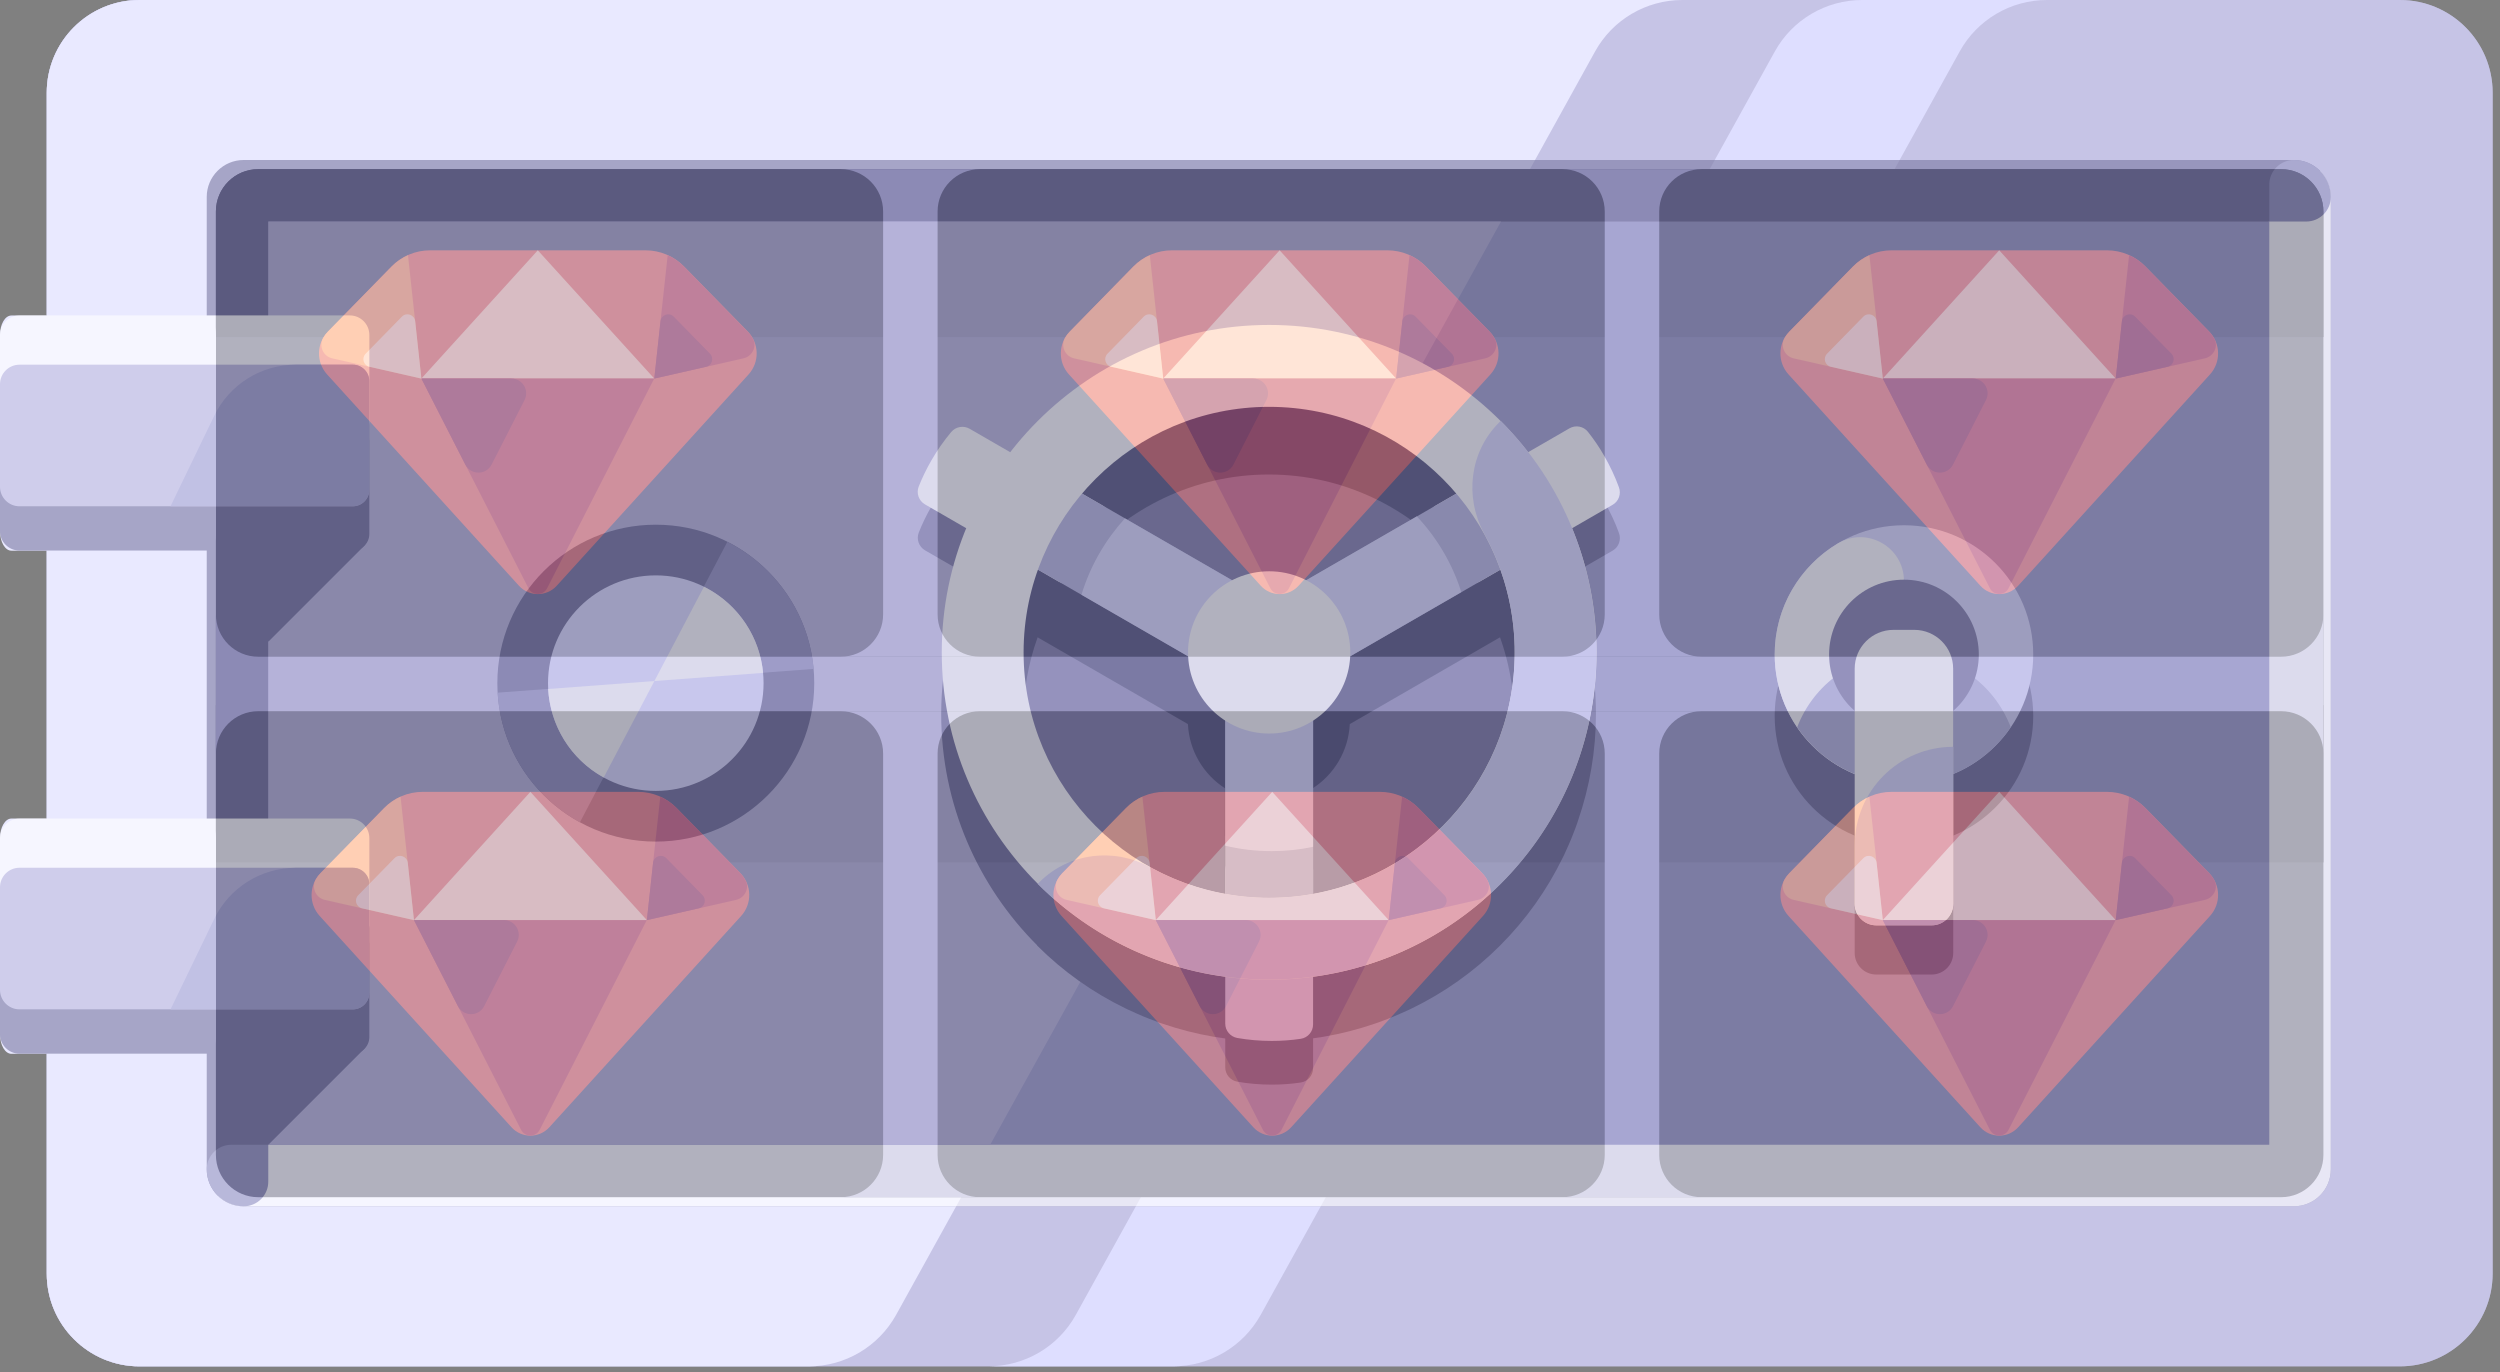 <!-- <svg width="200" height="200" viewBox="0 0 200 200" fill="none" xmlns="http://www.w3.org/2000/svg">
<path d="M161.081 24.2724L135.307 9.41593C113.546 -3.13864 86.7255 -3.13864 64.9515 9.41593L39.1776 24.2724C17.4035 36.827 4 60.0311 4 85.127V114.853C4 139.962 17.4035 163.153 39.1776 175.708L64.9515 190.577C86.7123 203.132 113.533 203.132 135.307 190.577L161.081 175.708C182.841 163.153 196.258 139.962 196.258 114.853V85.127C196.258 60.0311 182.841 36.827 161.081 24.2724Z" fill="#FFE286"/>
<path d="M16.1851 45.6251C21.8008 52.7822 35.2837 53.2981 47.5482 46.4983C60.647 39.2222 67.3885 26.3369 62.5808 17.7114C61.5609 15.8725 60.0775 14.4041 58.2895 13.2664L39.1776 24.2863C29.8402 29.6574 22.0392 37.0129 16.1851 45.6251Z" fill="white"/>
<path d="M161.08 24.2732L137.108 10.4486L40.9788 176.754L64.9514 190.578C86.7122 203.133 113.532 203.133 135.307 190.578L161.08 175.709C182.841 163.154 196.258 139.963 196.258 114.854V85.1278C196.258 60.0319 182.841 36.8278 161.08 24.2732Z" fill="#FAAD26"/>
<path d="M161.08 24.2731L150.432 18.1348L54.3027 184.44L64.9514 190.578C67.6135 192.113 70.3419 193.449 73.1233 194.6L168.656 29.3267C166.259 27.5011 163.729 25.8077 161.08 24.2731Z" fill="#FCCE60"/>
<path d="M40.5681 65.6544C44.8726 58.2063 51.0976 51.9885 58.5675 47.6758L84.3414 32.8061C99.5064 24.0615 118.34 24.0615 133.505 32.8061L159.279 47.6758C174.444 56.4203 183.861 72.7188 183.861 90.1946V119.921C183.861 128.533 181.583 137.013 177.279 144.474C172.974 151.922 166.749 158.14 159.279 162.453L133.505 177.323C118.34 186.067 99.5064 186.067 84.3414 177.323L58.5675 162.453C43.4025 153.708 33.9856 137.41 33.9856 119.934V90.2079C33.9856 81.5956 36.2637 73.1024 40.5681 65.6544Z" fill="#FFE286"/>
<path d="M31.774 60.5743C36.0784 53.1262 42.3034 46.9084 49.7733 42.5957L75.5472 27.726C90.7123 18.9815 109.546 18.9815 124.711 27.726L150.485 42.5957C165.65 51.3402 175.067 67.6387 175.067 85.1145V114.841C175.067 123.453 172.789 131.933 168.484 139.394C164.18 146.842 157.955 153.06 150.485 157.373L124.711 172.242C109.546 180.987 90.7123 180.987 75.5472 172.242L49.7733 157.373C34.6083 148.641 25.1914 132.343 25.1914 114.867V85.141C25.1914 76.5288 27.4695 68.0356 31.774 60.5743Z" fill="#BE541C"/>
<path d="M170.658 157.081C175.152 153.191 176.422 147.302 173.495 143.929C170.568 140.555 164.552 140.974 160.058 144.864C155.564 148.754 154.294 154.642 157.221 158.016C160.148 161.39 166.164 160.971 170.658 157.081Z" fill="#FFF3D2"/>
<path d="M80.1561 33.9967L54.965 48.5225C48.2765 52.3854 42.6873 57.9549 38.8331 64.6357C34.9657 71.3165 32.926 78.9366 32.926 86.6624V116.693C32.926 130.345 40.2105 142.953 52.0512 149.779L90.6061 172.004C101.069 178.037 114.022 178.341 124.512 172.362C124.578 172.322 124.658 172.282 124.724 172.243L150.498 157.373C157.955 153.073 164.18 146.856 168.497 139.394C172.802 131.946 175.08 123.453 175.08 114.841V85.1278C175.08 85.0485 175.08 84.9691 175.08 84.8897C175.014 72.8246 168.285 61.765 157.822 55.7324L120.088 33.9967C107.745 26.8662 92.5133 26.8662 80.1561 33.9967Z" fill="#EA8914"/>
<path d="M17.1253 73.8036C20.9655 73.8036 24.0787 70.694 24.0787 66.8582C24.0787 63.0224 20.9655 59.9128 17.1253 59.9128C13.285 59.9128 10.1719 63.0224 10.1719 66.8582C10.1719 70.694 13.285 73.8036 17.1253 73.8036Z" fill="white"/>
<path d="M153.212 98.6349V110.541C153.212 111.957 152.842 113.346 152.126 114.563L134.14 145.678C130.922 151.248 124.935 154.7 118.512 154.7H82.8706C76.4602 154.7 70.4736 151.248 67.2552 145.691L50.7657 117.169C50.7657 117.156 50.7525 117.156 50.7525 117.143C50.024 115.873 49.6797 114.417 49.6797 112.949V101.334C49.7194 101.215 49.7724 101.109 49.8254 101.003C49.8254 100.99 49.8254 100.99 49.8254 100.99C49.7327 100.209 49.6797 99.4286 49.6797 98.6481C49.6797 95.5392 50.4744 92.4303 52.0902 89.6522L68.5797 61.1167C71.7981 55.5339 77.7582 52.1075 84.2083 52.1075H117.187C123.637 52.1075 129.597 55.5339 132.816 61.1167L135.928 66.501C136.087 66.7788 136.14 67.0434 136.14 67.2683V76.3832C136.14 77.4416 135.279 78.3015 134.22 78.3015H84.142C82.897 78.3015 81.7315 78.9629 81.109 80.0477L68.275 102.26L82.4335 126.76C83.056 127.832 84.2215 128.507 85.4665 128.507H115.929C117.174 128.507 118.326 127.832 118.962 126.76L124.882 116.508H103.214L103.28 124.009C103.294 124.723 102.459 125.12 101.903 124.657L83.7712 109.549C83.3474 109.192 83.1354 108.689 83.1354 108.186V98.701C83.1354 98.1983 83.3474 97.6956 83.7579 97.3384L101.837 82.1247C102.393 81.6617 103.214 82.0454 103.214 82.7597V90.3137H144.445C145.743 90.3137 147.04 90.5253 148.219 91.0413C151.544 92.5229 153.212 95.5789 153.212 98.6349Z" fill="#BE541C"/>
<path d="M132.817 61.1299C129.598 55.5603 123.638 52.1207 117.201 52.1207H84.2224C77.7723 52.1207 71.8122 55.5603 68.5938 61.1299L52.0911 89.6654C48.8726 95.2217 48.8726 102.127 52.0911 107.684L68.5805 136.219C71.7857 141.775 77.7723 145.228 84.1959 145.228H117.188C123.612 145.228 129.598 141.775 132.817 136.219L152.101 102.868C152.127 102.802 152.154 102.749 152.193 102.696C154.352 98.7407 153.081 93.3828 148.419 91.1603C147.187 90.5782 145.81 90.3401 144.459 90.3401H103.228V82.7862C103.228 82.0718 102.394 81.6881 101.851 82.1512L83.7721 97.3648C82.9244 98.0792 82.9244 99.3757 83.7721 100.09L101.904 115.211C102.447 115.674 103.281 115.277 103.281 114.563L103.215 107.049H130.366L118.963 126.76C118.34 127.845 117.188 128.507 115.93 128.507H85.4674C84.2224 128.507 83.0569 127.845 82.4344 126.76L67.2031 100.421C66.5806 99.336 66.5806 98.013 67.2031 96.9282L82.4344 70.5888C83.0569 69.504 84.2091 68.8425 85.4674 68.8425H134.591C135.399 68.8425 135.797 68.3001 135.929 68.0752C136.062 67.8503 136.326 67.2285 135.929 66.5274L132.817 61.1299Z" fill="#FFF4B3"/>
<path d="M148.419 91.1338C147.187 90.5517 145.81 90.3136 144.445 90.3136H103.493L93.2817 107.988L101.904 115.171C102.447 115.634 103.281 115.238 103.281 114.523L103.215 107.009H130.366L118.963 126.76C118.34 127.845 117.188 128.506 115.93 128.506H85.4674C84.2224 128.506 83.0569 127.845 82.4344 126.76L73.7195 141.842C76.7392 143.998 80.3947 145.215 84.2092 145.215H117.201C123.625 145.215 129.612 141.762 132.83 136.206L152.114 102.855C152.141 102.789 152.167 102.736 152.207 102.683C154.352 98.7274 153.081 93.3563 148.419 91.1338Z" fill="#FFE286"/>
<path d="M134.591 68.8425C135.399 68.8425 135.797 68.3001 135.929 68.0752C136.062 67.8503 136.326 67.2285 135.929 66.5274L132.817 61.1431C130.909 57.8358 128.022 55.2825 124.645 53.7479L115.917 68.8425H134.591Z" fill="#FFE286"/>
<path d="M59.9053 84.7441C63.4548 87.6545 69.097 87.1386 74.6994 83.9636L82.4343 70.5888C83.0567 69.504 84.209 68.8425 85.4673 68.8425H88.434C91.4935 62.2543 91.6525 55.772 88.5003 52.1207H84.209C77.7589 52.1207 71.7989 55.5603 68.5804 61.1299L57.2563 80.7224C57.7994 82.3364 58.6603 83.7122 59.9053 84.7441Z" fill="white"/>
<path d="M59.071 98.6745C61.3825 98.6745 63.2563 96.8028 63.2563 94.4941C63.2563 92.1853 61.3825 90.3136 59.071 90.3136C56.7596 90.3136 54.8857 92.1853 54.8857 94.4941C54.8857 96.8028 56.7596 98.6745 59.071 98.6745Z" fill="white"/>
</svg> -->

<svg width="337" height="185" viewBox="0 0 337 185" fill="none" xmlns="http://www.w3.org/2000/svg">
<rect x="0" y="0" width="337" height="185" fill="#808080" stroke="none"/>
<g clip-path="url(#clip0_2243_776)">
<path d="M323.486 184.186H18.813C11.905 184.186 6.299 178.589 6.299 171.672V12.513C6.299 5.596 11.905 0 18.813 0H323.496C330.403 0 336.009 5.596 336.009 12.513V171.672C336 178.58 330.403 184.186 323.486 184.186Z" fill="#C6C4E6"/>
<path d="M215.018 6.936C217.384 2.651 221.897 0 226.79 0H260.881H18.813C11.905 0 6.299 5.596 6.299 12.513V171.672C6.299 178.58 11.896 184.186 18.813 184.186H109.02C113.913 184.186 118.417 181.525 120.792 177.25L215.018 6.936Z" fill="#E9E9FF"/>
<path d="M239.247 6.936L145.021 177.24C142.655 181.525 138.142 184.176 133.248 184.176H112.165H158.171C163.064 184.176 167.568 181.516 169.943 177.24L264.169 6.936C266.535 2.651 271.048 0 275.941 0H294.602H251.028C246.126 0 241.612 2.66 239.247 6.936Z" fill="#DEDEFF"/>
<path d="M29.103 28.504V155.681C29.103 158.826 31.659 161.382 34.804 161.382H307.496C310.641 161.382 313.197 158.826 313.197 155.681V28.504C313.197 25.359 310.641 22.803 307.496 22.803H34.804C31.659 22.803 29.103 25.359 29.103 28.504Z" fill="#3B3B5D"/>
<path d="M29.103 45.436V28.504C29.103 25.359 31.659 22.803 34.804 22.803H307.496C310.641 22.803 313.197 25.359 313.197 28.504V45.436H29.103Z" fill="#2D2D4A"/>
<path d="M313.2 116.253V95.046L29.107 95.046V116.253L313.2 116.253Z" fill="#2D2D4A"/>
<path d="M143.386 22.803H102.045H113.343C116.488 22.803 119.044 25.359 119.044 28.504V82.824C119.044 85.969 116.488 88.525 113.343 88.525H102.045H143.386H132.089C128.944 88.525 126.388 85.969 126.388 82.824V28.504C126.388 25.359 128.944 22.803 132.089 22.803H143.386Z" fill="#A7A6D2"/>
<path d="M240.662 22.803H199.321H210.619C213.764 22.803 216.319 25.359 216.319 28.504V82.824C216.319 85.969 213.764 88.525 210.619 88.525H199.321H240.662H229.365C226.22 88.525 223.664 85.969 223.664 82.824V28.504C223.664 25.359 226.22 22.803 229.365 22.803H240.662Z" fill="#A7A6D2"/>
<path d="M29.103 71.527V112.868V101.571C29.103 98.426 31.659 95.87 34.804 95.87H307.496C310.641 95.87 313.197 98.426 313.197 101.571V112.868V71.527V82.824C313.197 85.969 310.641 88.525 307.496 88.525H34.804C31.659 88.525 29.103 85.969 29.103 82.824V71.527Z" fill="#A7A6D2"/>
<path d="M240.662 95.87H199.321H210.619C213.764 95.87 216.319 98.426 216.319 101.571V155.681C216.319 158.826 213.764 161.382 210.619 161.382H199.321H240.662H229.365C226.22 161.382 223.664 158.826 223.664 155.681V101.571C223.664 98.426 226.22 95.87 229.365 95.87H240.662Z" fill="#A7A6D2"/>
<path d="M143.386 95.87H102.045H113.343C116.488 95.87 119.044 98.426 119.044 101.571V155.681C119.044 158.826 116.488 161.382 113.343 161.382H102.045H143.386H132.089C128.944 161.382 126.388 158.826 126.388 155.681V101.571C126.388 98.426 128.944 95.87 132.089 95.87H143.386Z" fill="#A7A6D2"/>
<path d="M27.564 110.34H1.539C0.694 110.34 0 111.519 0 112.972V119.614V125.59V126.806V133.448V139.424C0 140.878 0.684 142.056 1.539 142.056H27.801C28.523 142.056 29.103 141.059 29.103 139.823V133.847V126.816V125.201V119.224V112.982C29.103 111.519 28.419 110.34 27.564 110.34Z" fill="#E9E9FF"/>
<path d="M27.564 42.529H1.539C0.684 42.529 0 43.707 0 45.151V51.792V57.769V58.985V65.626V71.603C0 73.057 0.684 74.235 1.539 74.235H27.801C28.523 74.235 29.103 73.237 29.103 72.002V66.026V58.995V57.379V51.403V45.16C29.103 43.707 28.419 42.529 27.564 42.529Z" fill="#E9E9FF"/>
</g>
<path d="M52.79 35.925L44.203 44.698C42.643 46.291 42.593 48.826 44.096 50.475L69.954 78.959C71.317 80.462 73.679 80.462 75.048 78.959L100.906 50.475C102.404 48.826 102.359 46.291 100.8 44.698L92.206 35.925C90.843 34.528 88.97 33.743 87.023 33.743H57.973C56.021 33.743 54.153 34.528 52.79 35.925Z" fill="#E8513D"/>
<path d="M72.495 33.743L56.801 51.031H88.196L72.495 33.743Z" fill="#FFBF9C"/>
<path d="M56.801 51.031L71.239 79.301C71.761 80.327 73.225 80.327 73.752 79.301L88.19 51.031H56.801Z" fill="#C12938"/>
<path d="M68.939 51.031H56.801L62.724 62.625C63.465 64.072 65.529 64.072 66.269 62.625L70.712 53.925C71.385 52.607 70.426 51.031 68.939 51.031Z" fill="#961836"/>
<path d="M100.794 44.698L92.206 35.925C91.567 35.274 90.815 34.758 90.002 34.394L88.196 51.036L100.228 48.304C101.394 48.041 102.067 46.734 101.506 45.679C101.316 45.326 101.08 44.995 100.794 44.698Z" fill="#C12938"/>
<path d="M88.196 51.031L95.196 49.438C95.998 49.258 96.284 48.271 95.712 47.682L90.821 42.684C90.204 42.05 89.127 42.426 89.032 43.307L88.196 51.031Z" fill="#961836"/>
<path d="M54.995 34.394C54.181 34.764 53.43 35.274 52.79 35.925L44.203 44.703C43.956 44.956 43.748 45.231 43.58 45.522C42.941 46.616 43.541 48.024 44.781 48.304L56.801 51.036L54.995 34.394Z" fill="#FF8643"/>
<path d="M56.801 51.031L49.801 49.438C48.998 49.258 48.712 48.271 49.285 47.682L54.176 42.684C54.793 42.05 55.87 42.426 55.965 43.307L56.801 51.031Z" fill="#FFBF9C"/>
<path d="M249.79 35.925L241.203 44.698C239.643 46.291 239.593 48.826 241.096 50.475L266.954 78.959C268.318 80.462 270.679 80.462 272.048 78.959L297.906 50.475C299.404 48.826 299.359 46.291 297.8 44.698L289.206 35.925C287.843 34.528 285.97 33.743 284.023 33.743H254.973C253.021 33.743 251.153 34.528 249.79 35.925Z" fill="#E8513D"/>
<path d="M269.495 33.743L253.801 51.031H285.196L269.495 33.743Z" fill="#FFBF9C"/>
<path d="M253.801 51.031L268.239 79.301C268.761 80.327 270.225 80.327 270.752 79.301L285.19 51.031H253.801Z" fill="#C12938"/>
<path d="M265.939 51.031H253.801L259.724 62.625C260.465 64.072 262.529 64.072 263.269 62.625L267.712 53.925C268.385 52.607 267.426 51.031 265.939 51.031Z" fill="#961836"/>
<path d="M297.794 44.698L289.206 35.925C288.567 35.274 287.815 34.758 287.002 34.394L285.196 51.036L297.228 48.304C298.394 48.041 299.067 46.734 298.506 45.679C298.316 45.326 298.08 44.995 297.794 44.698Z" fill="#C12938"/>
<path d="M285.196 51.031L292.196 49.438C292.998 49.258 293.284 48.271 292.712 47.682L287.821 42.684C287.204 42.05 286.127 42.426 286.032 43.307L285.196 51.031Z" fill="#961836"/>
<path d="M251.995 34.394C251.182 34.764 250.43 35.274 249.79 35.925L241.203 44.703C240.956 44.956 240.748 45.231 240.58 45.522C239.941 46.616 240.541 48.024 241.78 48.304L253.801 51.036L251.995 34.394Z" fill="#FF8643"/>
<path d="M253.801 51.031L246.801 49.438C245.999 49.258 245.712 48.271 246.285 47.682L251.176 42.684C251.793 42.05 252.87 42.426 252.965 43.307L253.801 51.031Z" fill="#FFBF9C"/>
<path d="M249.79 108.925L241.203 117.698C239.643 119.291 239.593 121.826 241.096 123.475L266.954 151.959C268.318 153.462 270.679 153.462 272.048 151.959L297.906 123.475C299.404 121.826 299.359 119.291 297.8 117.698L289.206 108.925C287.843 107.528 285.97 106.743 284.023 106.743H254.973C253.021 106.743 251.153 107.528 249.79 108.925Z" fill="#E8513D"/>
<path d="M269.495 106.743L253.801 124.03H285.196L269.495 106.743Z" fill="#FFBF9C"/>
<path d="M253.801 124.03L268.239 152.301C268.761 153.327 270.225 153.327 270.752 152.301L285.19 124.03H253.801Z" fill="#C12938"/>
<path d="M265.939 124.03H253.801L259.724 135.625C260.465 137.072 262.529 137.072 263.269 135.625L267.712 126.925C268.385 125.607 267.426 124.03 265.939 124.03Z" fill="#961836"/>
<path d="M297.794 117.698L289.206 108.925C288.567 108.274 287.815 107.758 287.002 107.394L285.196 124.036L297.228 121.304C298.394 121.041 299.067 119.734 298.506 118.679C298.316 118.326 298.08 117.995 297.794 117.698Z" fill="#C12938"/>
<path d="M285.196 124.031L292.196 122.437C292.998 122.258 293.284 121.271 292.712 120.682L287.821 115.684C287.204 115.05 286.127 115.426 286.032 116.307L285.196 124.031Z" fill="#961836"/>
<path d="M251.995 107.394C251.182 107.764 250.43 108.274 249.79 108.925L241.203 117.703C240.956 117.956 240.748 118.231 240.58 118.522C239.941 119.616 240.541 121.024 241.78 121.304L253.801 124.036L251.995 107.394Z" fill="#FF8643"/>
<path d="M253.801 124.031L246.801 122.437C245.999 122.258 245.712 121.271 246.285 120.682L251.176 115.684C251.793 115.05 252.87 115.426 252.965 116.307L253.801 124.031Z" fill="#FFBF9C"/>
<path d="M151.79 108.925L143.203 117.698C141.643 119.291 141.593 121.826 143.096 123.475L168.954 151.959C170.318 153.462 172.679 153.462 174.048 151.959L199.906 123.475C201.404 121.826 201.359 119.291 199.8 117.698L191.206 108.925C189.843 107.528 187.97 106.743 186.023 106.743H156.973C155.021 106.743 153.153 107.528 151.79 108.925Z" fill="#E8513D"/>
<path d="M171.495 106.743L155.801 124.03H187.196L171.495 106.743Z" fill="#FFBF9C"/>
<path d="M155.801 124.03L170.239 152.301C170.761 153.327 172.225 153.327 172.752 152.301L187.19 124.03H155.801Z" fill="#C12938"/>
<path d="M167.939 124.03H155.801L161.724 135.625C162.465 137.072 164.529 137.072 165.269 135.625L169.712 126.925C170.385 125.607 169.426 124.03 167.939 124.03Z" fill="#961836"/>
<path d="M199.794 117.698L191.206 108.925C190.567 108.274 189.815 107.758 189.002 107.394L187.196 124.036L199.228 121.304C200.394 121.041 201.067 119.734 200.506 118.679C200.316 118.326 200.08 117.995 199.794 117.698Z" fill="#C12938"/>
<path d="M187.196 124.031L194.196 122.437C194.998 122.258 195.284 121.271 194.712 120.682L189.821 115.684C189.204 115.05 188.127 115.426 188.032 116.307L187.196 124.031Z" fill="#961836"/>
<path d="M153.995 107.394C153.182 107.764 152.43 108.274 151.79 108.925L143.203 117.703C142.956 117.956 142.748 118.231 142.58 118.522C141.941 119.616 142.541 121.024 143.78 121.304L155.801 124.036L153.995 107.394Z" fill="#FF8643"/>
<path d="M155.801 124.031L148.801 122.437C147.999 122.258 147.712 121.271 148.285 120.682L153.176 115.684C153.793 115.05 154.87 115.426 154.965 116.307L155.801 124.031Z" fill="#FFBF9C"/>
<path d="M51.79 108.925L43.203 117.698C41.643 119.291 41.593 121.826 43.096 123.475L68.954 151.959C70.317 153.462 72.679 153.462 74.048 151.959L99.906 123.475C101.404 121.826 101.359 119.291 99.8 117.698L91.206 108.925C89.843 107.528 87.97 106.743 86.023 106.743H56.973C55.021 106.743 53.153 107.528 51.79 108.925Z" fill="#E8513D"/>
<path d="M71.495 106.743L55.801 124.03H87.196L71.495 106.743Z" fill="#FFBF9C"/>
<path d="M55.801 124.03L70.239 152.301C70.761 153.327 72.225 153.327 72.752 152.301L87.19 124.03H55.801Z" fill="#C12938"/>
<path d="M67.939 124.03H55.801L61.724 135.625C62.465 137.072 64.529 137.072 65.269 135.625L69.712 126.925C70.385 125.607 69.426 124.03 67.939 124.03Z" fill="#961836"/>
<path d="M99.794 117.698L91.206 108.925C90.567 108.274 89.815 107.758 89.002 107.394L87.196 124.036L99.228 121.304C100.394 121.041 101.067 119.734 100.506 118.679C100.316 118.326 100.08 117.995 99.794 117.698Z" fill="#C12938"/>
<path d="M87.196 124.031L94.196 122.437C94.998 122.258 95.284 121.271 94.712 120.682L89.821 115.684C89.204 115.05 88.127 115.426 88.032 116.307L87.196 124.031Z" fill="#961836"/>
<path d="M53.995 107.394C53.181 107.764 52.43 108.274 51.79 108.925L43.203 117.703C42.956 117.956 42.748 118.231 42.58 118.522C41.941 119.616 42.541 121.024 43.781 121.304L55.801 124.036L53.995 107.394Z" fill="#FF8643"/>
<path d="M55.801 124.031L48.801 122.437C47.998 122.258 47.712 121.271 48.285 120.682L53.176 115.684C53.793 115.05 54.87 115.426 54.965 116.307L55.801 124.031Z" fill="#FFBF9C"/>
<path d="M152.79 35.925L144.203 44.698C142.643 46.291 142.593 48.826 144.096 50.475L169.954 78.959C171.318 80.462 173.679 80.462 175.048 78.959L200.906 50.475C202.404 48.826 202.359 46.291 200.8 44.698L192.206 35.925C190.843 34.528 188.97 33.743 187.023 33.743H157.973C156.021 33.743 154.153 34.528 152.79 35.925Z" fill="#E8513D"/>
<path d="M172.495 33.743L156.801 51.031H188.196L172.495 33.743Z" fill="#FFBF9C"/>
<path d="M156.801 51.031L171.239 79.301C171.761 80.327 173.225 80.327 173.752 79.301L188.19 51.031H156.801Z" fill="#C12938"/>
<path d="M168.939 51.031H156.801L162.724 62.625C163.465 64.072 165.529 64.072 166.269 62.625L170.712 53.925C171.385 52.607 170.426 51.031 168.939 51.031Z" fill="#961836"/>
<path d="M200.794 44.698L192.206 35.925C191.567 35.274 190.815 34.758 190.002 34.394L188.196 51.036L200.228 48.304C201.394 48.041 202.067 46.734 201.506 45.679C201.316 45.326 201.08 44.995 200.794 44.698Z" fill="#C12938"/>
<path d="M188.196 51.031L195.196 49.438C195.998 49.258 196.284 48.271 195.712 47.682L190.821 42.684C190.204 42.05 189.127 42.426 189.032 43.307L188.196 51.031Z" fill="#961836"/>
<path d="M154.995 34.394C154.182 34.764 153.43 35.274 152.79 35.925L144.203 44.703C143.956 44.956 143.748 45.231 143.58 45.522C142.941 46.616 143.541 48.024 144.78 48.304L156.801 51.036L154.995 34.394Z" fill="#FF8643"/>
<path d="M156.801 51.031L149.801 49.438C148.999 49.258 148.712 48.271 149.285 47.682L154.176 42.684C154.793 42.05 155.87 42.426 155.965 43.307L156.801 51.031Z" fill="#FFBF9C"/>
<g opacity="0.6">
<path d="M323.486 184.186H18.813C11.905 184.186 6.299 178.589 6.299 171.672V12.513C6.299 5.596 11.905 0 18.813 0H323.496C330.404 0 336.009 5.596 336.009 12.513V171.672C336 178.58 330.403 184.186 323.486 184.186Z" fill="#C6C4E6"/>
<path d="M215.018 6.936C217.384 2.651 221.897 0 226.79 0H260.881H18.813C11.905 0 6.299 5.596 6.299 12.513V171.672C6.299 178.58 11.896 184.186 18.813 184.186H109.02C113.913 184.186 118.416 181.525 120.792 177.25L215.018 6.936Z" fill="#E9E9FF"/>
<path d="M239.247 6.936L145.021 177.24C142.655 181.525 138.142 184.176 133.248 184.176H112.165H158.171C163.064 184.176 167.568 181.516 169.943 177.24L264.169 6.936C266.535 2.651 271.048 0 275.941 0H294.602H251.028C246.126 0 241.612 2.66 239.247 6.936Z" fill="#DEDEFF"/>
<path d="M27.868 26.547V157.629C27.868 160.375 30.101 162.608 32.846 162.608H309.215C311.961 162.608 314.194 160.375 314.194 157.629V26.547C314.194 23.801 311.961 21.568 309.215 21.568H32.846C30.101 21.568 27.868 23.801 27.868 26.547Z" fill="#7978A1"/>
<path d="M305.899 29.863L36.172 154.313L29.331 161.154C30.234 162.057 31.478 162.608 32.847 162.608H309.215C311.961 162.608 314.194 160.375 314.194 157.629V26.547C314.194 25.169 313.634 23.925 312.74 23.032L305.899 29.863Z" fill="white"/>
<path d="M305.899 29.863H36.172V154.313H305.899V29.863Z" fill="#A7A6D2"/>
<path d="M202.333 29.863H36.172V154.313H133.476L202.333 29.863Z" fill="#BEBBDE"/>
<path d="M48.543 136.27H31.193L36.172 154.313L48.942 141.543C49.455 141.03 49.655 140.279 49.455 139.586L48.543 136.27Z" fill="#7978A1"/>
<path d="M47.156 129.429H2.632C1.178 129.429 0 128.251 0 126.797V112.972C0 111.519 1.178 110.34 2.632 110.34H47.156C48.609 110.34 49.788 111.519 49.788 112.972V126.797C49.778 128.251 48.6 129.429 47.156 129.429Z" fill="white"/>
<path d="M47.545 142.037H2.632C1.178 142.037 0 140.859 0 139.405V125.581C0 124.127 1.178 122.949 2.632 122.949H47.555C48.79 122.949 49.788 123.946 49.788 125.182V139.804C49.778 141.04 48.781 142.037 47.545 142.037Z" fill="#7978A1"/>
<path d="M47.545 136.061H2.632C1.178 136.061 0 134.883 0 133.429V119.604C0 118.151 1.178 116.972 2.632 116.972H47.555C48.79 116.972 49.788 117.97 49.788 119.205V133.828C49.778 135.063 48.781 136.061 47.545 136.061Z" fill="#BEBBDE"/>
<path d="M47.545 116.982H39.858C35.174 116.982 30.908 119.661 28.875 123.88L22.984 136.07H47.545C48.78 136.07 49.778 135.073 49.778 133.838V119.215C49.778 117.98 48.78 116.982 47.545 116.982Z" fill="#A7A6D2"/>
<path d="M48.543 68.458H31.193L36.172 86.501L48.942 73.731C49.455 73.218 49.655 72.468 49.455 71.774L48.543 68.458Z" fill="#7978A1"/>
<path d="M47.156 61.607H2.632C1.178 61.607 0 60.429 0 58.985V45.151C0 43.697 1.178 42.519 2.632 42.519H47.156C48.609 42.519 49.788 43.697 49.788 45.151V58.975C49.778 60.429 48.6 61.607 47.156 61.607Z" fill="white"/>
<path d="M47.545 74.216H2.632C1.178 74.216 0 73.047 0 71.593V57.769C0 56.315 1.178 55.137 2.632 55.137H47.555C48.79 55.137 49.788 56.135 49.788 57.37V71.993C49.778 73.218 48.781 74.216 47.545 74.216Z" fill="#7978A1"/>
<path d="M47.545 68.249H2.632C1.178 68.249 0 67.071 0 65.617V51.792C0 50.339 1.178 49.16 2.632 49.16H47.555C48.79 49.16 49.788 50.158 49.788 51.393V66.016C49.778 67.251 48.781 68.249 47.545 68.249Z" fill="#BEBBDE"/>
<path d="M47.545 49.16H39.858C35.174 49.16 30.908 51.84 28.875 56.059L22.984 68.249H47.545C48.78 68.249 49.778 67.251 49.778 66.016V51.393C49.778 50.168 48.78 49.16 47.545 49.16Z" fill="#A7A6D2"/>
<path d="M170.656 123.348C190.208 123.348 206.058 107.498 206.058 87.945C206.058 68.393 190.208 52.543 170.656 52.543C151.104 52.543 135.253 68.393 135.253 87.945C135.253 107.498 151.104 123.348 170.656 123.348Z" fill="#8886AF"/>
<path d="M204.034 98.473C203.844 101.361 203.274 104.231 202.334 106.996C202.296 107.091 202.267 107.195 202.229 107.29C202.115 107.613 201.992 107.946 201.859 108.269C201.773 108.488 201.697 108.697 201.602 108.915C201.516 109.124 201.421 109.324 201.336 109.533C201.193 109.856 201.051 110.188 200.899 110.502C200.861 110.587 200.813 110.673 200.775 110.758C197.535 117.362 192.167 122.74 185.554 125.98C185.459 126.027 185.374 126.075 185.279 126.113C184.965 126.265 184.642 126.407 184.319 126.55C184.11 126.645 183.901 126.74 183.692 126.825C183.483 126.911 183.274 126.987 183.065 127.072C182.732 127.205 182.4 127.329 182.067 127.443C181.972 127.471 181.886 127.509 181.791 127.538C180.205 128.08 178.589 128.498 176.946 128.792V111.975C173.126 112.545 169.174 112.545 165.097 111.842V128.792C163.463 128.498 161.838 128.08 160.252 127.538C160.157 127.509 160.071 127.481 159.976 127.443C159.644 127.329 159.311 127.196 158.978 127.072C158.769 126.987 158.56 126.911 158.351 126.825C158.142 126.74 157.933 126.645 157.724 126.55C157.401 126.407 157.078 126.265 156.765 126.113C156.67 126.065 156.584 126.027 156.489 125.98C146.731 121.191 139.662 111.737 138.199 100.544C138.075 100.497 137.952 100.44 137.819 100.392C131.918 98.425 130.674 92.307 127.956 86.549C127.253 89.675 126.873 92.915 126.873 96.24C126.873 108.412 131.823 119.443 139.814 127.433L139.795 127.452C143.349 131.006 147.358 133.809 151.634 135.89C151.757 135.947 151.881 136.013 152.004 136.07C152.422 136.27 152.85 136.46 153.278 136.65C153.553 136.773 153.838 136.897 154.114 137.011C154.389 137.125 154.674 137.229 154.95 137.344C155.387 137.515 155.833 137.686 156.271 137.847C156.394 137.895 156.518 137.933 156.641 137.971C161.145 139.519 165.972 140.384 170.998 140.384C176.015 140.384 180.841 139.529 185.345 137.98C185.478 137.933 185.602 137.895 185.735 137.847C186.172 137.695 186.609 137.524 187.046 137.353C187.331 137.239 187.616 137.134 187.891 137.02C188.167 136.906 188.442 136.783 188.718 136.659C189.146 136.469 189.583 136.279 190.01 136.08C190.124 136.023 190.248 135.966 190.362 135.909C194.647 133.818 198.657 131.016 202.21 127.462C205.764 123.908 208.567 119.899 210.657 115.614C210.714 115.49 210.78 115.376 210.837 115.253C211.037 114.825 211.227 114.397 211.417 113.97C211.541 113.694 211.664 113.419 211.778 113.134C211.892 112.858 211.997 112.573 212.111 112.288C212.282 111.851 212.453 111.414 212.605 110.967C212.652 110.844 212.69 110.711 212.728 110.587C214.277 106.084 215.132 101.257 215.132 96.24C215.132 93.646 214.904 91.109 214.467 88.639C211.189 92.079 207.702 95.423 204.034 98.473Z" fill="#7978A1"/>
<path d="M137.847 101.219C137.971 101.267 138.094 101.324 138.227 101.371C138.047 99.965 137.933 98.53 137.933 97.067C137.933 93.152 138.617 89.399 139.871 85.912L160.128 97.608C160.309 101.238 162.247 104.402 165.116 106.255V112.668C169.192 113.362 173.145 113.371 176.965 112.801V106.255C179.834 104.402 181.772 101.238 181.953 97.608L202.201 85.912C202.21 85.95 202.229 85.979 202.239 86.017C202.277 86.112 202.305 86.216 202.343 86.311C203.778 90.501 204.338 94.919 204.044 99.3C207.711 96.259 211.198 92.905 214.514 89.466C214.106 87.147 213.526 84.895 212.776 82.72C212.728 82.596 212.69 82.463 212.652 82.34C212.491 81.893 212.329 81.456 212.158 81.019C212.054 80.734 211.939 80.458 211.825 80.173C211.711 79.898 211.588 79.613 211.464 79.337C211.274 78.91 211.084 78.482 210.885 78.054C210.828 77.931 210.761 77.817 210.704 77.693C208.623 73.408 205.811 69.399 202.258 65.845L202.239 65.864C194.248 57.873 183.217 52.923 171.045 52.923C150.038 52.923 132.422 67.679 127.994 87.366C130.702 93.133 131.947 99.252 137.847 101.219ZM171.036 63.964C181.136 63.964 190.181 68.515 196.262 75.66L177.079 86.739L176.034 87.337C174.532 86.568 172.841 86.121 171.036 86.121C169.23 86.121 167.539 86.568 166.038 87.337L156.584 81.874L145.809 75.651C151.89 68.515 160.936 63.964 171.036 63.964Z" fill="#5E5E85"/>
<path d="M218.239 71.859C217.716 70.415 217.051 68.999 216.262 67.631C215.597 66.482 214.866 65.398 214.068 64.391C213.469 63.631 212.405 63.441 211.569 63.916L204.804 67.821C205.697 71.194 207.312 74.653 208.291 77.864C208.433 78.32 208.566 78.786 208.699 79.242L217.384 74.225C218.21 73.75 218.562 72.753 218.239 71.859Z" fill="#7978A1"/>
<path d="M136.241 75.48C137.106 73.114 138.075 70.928 139.386 68.99L130.711 63.983C129.885 63.508 128.839 63.698 128.231 64.429C127.243 65.608 126.35 66.881 125.561 68.258C124.896 69.408 124.326 70.586 123.851 71.784C123.5 72.677 123.861 73.703 124.697 74.187L135.015 80.145C135.272 78.482 135.728 76.886 136.241 75.48Z" fill="#8886AF"/>
<path d="M165.164 143.881V123.167C165.164 122.094 166.038 121.22 167.111 121.22H175.055C176.128 121.22 177.002 122.094 177.002 123.167V143.995C177.002 144.954 176.299 145.781 175.34 145.923C174.066 146.113 172.765 146.208 171.435 146.208C169.848 146.208 168.29 146.075 166.779 145.809C165.848 145.638 165.164 144.831 165.164 143.881Z" fill="#7978A1"/>
<path d="M165.164 137.99V117.276C165.164 116.203 166.038 115.329 167.111 115.329H175.055C176.128 115.329 177.002 116.203 177.002 117.276V138.104C177.002 139.063 176.299 139.89 175.34 140.032C174.066 140.222 172.765 140.317 171.435 140.317C169.848 140.317 168.29 140.184 166.779 139.918C165.848 139.747 165.164 138.94 165.164 137.99Z" fill="#DEDEFF"/>
<path d="M217.383 68.049L199.445 78.406C198.514 78.948 197.326 78.624 196.784 77.693L192.813 70.814C192.271 69.883 192.594 68.695 193.525 68.154L211.559 57.74C212.395 57.256 213.459 57.455 214.058 58.215C214.856 59.222 215.597 60.306 216.253 61.455C217.041 62.833 217.707 64.239 218.229 65.683C218.562 66.567 218.21 67.574 217.383 68.049Z" fill="white"/>
<path d="M130.702 57.797L148.641 68.154C149.572 68.695 149.895 69.883 149.353 70.814L145.382 77.693C144.84 78.624 143.652 78.948 142.721 78.406L124.688 67.992C123.851 67.508 123.49 66.491 123.842 65.588C124.317 64.391 124.887 63.213 125.552 62.063C126.341 60.686 127.243 59.413 128.222 58.234C128.84 57.512 129.875 57.322 130.702 57.797Z" fill="white"/>
<path d="M165.164 122.787V89.751H177.012V122.778C175.083 123.12 173.116 123.31 171.092 123.31C169.059 123.319 167.083 123.129 165.164 122.787Z" fill="#BCBCE2"/>
<path d="M204.224 75.651L175.615 92.164L169.696 81.903L198.305 65.389C199.568 66.881 200.718 68.496 201.725 70.254C202.732 72.002 203.559 73.807 204.224 75.651Z" fill="#BCBCE2"/>
<path d="M143.871 65.389L172.48 81.903L166.551 92.164L137.942 75.651C138.607 73.807 139.434 72.011 140.441 70.254C141.457 68.505 142.607 66.881 143.871 65.389Z" fill="#BCBCE2"/>
<path d="M165.164 113.998V89.751H177.002V114.15C175.207 114.54 173.344 114.73 171.435 114.73C169.278 114.74 167.178 114.483 165.164 113.998Z" fill="#DEDEFF"/>
<path d="M169.687 81.903L171.083 81.095L190.989 69.608C193.697 72.487 195.768 75.964 196.984 79.812L177.003 91.347L175.615 92.164L174.219 89.751L171.083 84.316L169.687 81.903Z" fill="#DEDEFF"/>
<path d="M145.781 80.173C146.959 76.297 148.983 72.8 151.634 69.883L171.074 81.104L172.47 81.912L171.074 84.325L167.938 89.76L166.551 92.164L165.164 91.356L145.781 80.173Z" fill="#DEDEFF"/>
<path d="M171.083 43.802C195.416 43.802 215.217 63.603 215.217 87.936C215.217 112.269 195.416 132.07 171.083 132.07C146.75 132.07 126.949 112.269 126.949 87.936C126.949 63.603 146.75 43.802 171.083 43.802ZM171.083 121.049C189.335 121.049 204.186 106.198 204.186 87.945C204.186 69.693 189.335 54.842 171.083 54.842C152.831 54.842 137.98 69.693 137.98 87.945C137.98 106.198 152.831 121.049 171.083 121.049Z" fill="white"/>
<path d="M202.295 56.733C219.503 73.94 219.503 101.941 202.295 119.148C185.088 136.355 157.088 136.355 139.88 119.148L140.118 118.911C144.099 114.93 150.189 114.217 155.121 116.934C167.701 123.851 183.853 121.989 194.504 111.348C205.155 100.696 207.018 84.544 200.091 71.964C197.383 67.033 198.096 60.942 202.067 56.961L202.295 56.733Z" fill="#DEDEFF"/>
<path d="M171.083 98.882C177.123 98.882 182.019 93.985 182.019 87.945C182.019 81.906 177.123 77.009 171.083 77.009C165.043 77.009 160.147 81.906 160.147 87.945C160.147 93.985 165.043 98.882 171.083 98.882Z" fill="white"/>
<path d="M260.387 131.367H252.919C251.313 131.367 250.012 130.065 250.012 128.46V94.444C250.012 92.839 251.313 91.537 252.919 91.537H260.387C261.993 91.537 263.295 92.839 263.295 94.444V128.46C263.295 130.065 261.993 131.367 260.387 131.367Z" fill="#7978A1"/>
<path d="M256.653 113.951C266.277 113.951 274.079 106.149 274.079 96.525C274.079 86.901 266.277 79.1 256.653 79.1C247.029 79.1 239.228 86.901 239.228 96.525C239.228 106.149 247.029 113.951 256.653 113.951Z" fill="#7978A1"/>
<path d="M256.653 105.656C266.277 105.656 274.079 97.854 274.079 88.231C274.079 78.607 266.277 70.805 256.653 70.805C247.029 70.805 239.228 78.607 239.228 88.231C239.228 97.854 247.029 105.656 256.653 105.656Z" fill="#DEDEFF"/>
<path d="M239.228 88.231C239.228 97.855 247.028 105.656 256.653 105.656V78.311C256.653 73.741 251.665 70.909 247.741 73.256C242.648 76.287 239.228 81.865 239.228 88.231Z" fill="white"/>
<path d="M256.653 105.647C262.639 105.647 267.912 102.625 271.048 98.036C268.834 92.231 263.238 88.097 256.653 88.097C250.068 88.097 244.463 92.231 242.258 98.036C245.394 102.635 250.667 105.647 256.653 105.647Z" fill="#BCBCE2"/>
<path d="M256.653 98.321C262.226 98.321 266.744 93.803 266.744 88.231C266.744 82.658 262.226 78.14 256.653 78.14C251.08 78.14 246.562 82.658 246.562 88.231C246.562 93.803 251.08 98.321 256.653 98.321Z" fill="#8886AF"/>
<path d="M260.387 124.735H252.919C251.313 124.735 250.012 123.433 250.012 121.828V90.14C250.012 87.252 252.359 84.905 255.247 84.905H258.05C260.938 84.905 263.285 87.252 263.285 90.14V121.818C263.295 123.433 261.993 124.735 260.387 124.735Z" fill="white"/>
<path d="M250.021 113.941V121.828C250.021 123.433 251.323 124.735 252.928 124.735H260.397C262.002 124.735 263.304 123.433 263.304 121.828V100.668C255.959 100.668 250.021 106.616 250.021 113.941Z" fill="#DEDEFF"/>
<path d="M88.402 113.447C100.198 113.447 109.761 103.884 109.761 92.088C109.761 80.292 100.198 70.729 88.402 70.729C76.605 70.729 67.043 80.292 67.043 92.088C67.043 103.884 76.605 113.447 88.402 113.447Z" fill="#7978A1"/>
<path d="M88.193 91.784L78.169 110.853C71.888 107.423 67.518 100.924 67.081 93.371L88.193 91.784Z" fill="#9896C1"/>
<path d="M109.676 90.169L88.193 91.784L98.046 73.038C104.459 76.278 109.011 82.663 109.676 90.169Z" fill="#9896C1"/>
<path d="M88.402 106.616C96.425 106.616 102.929 100.112 102.929 92.088C102.929 84.065 96.425 77.56 88.402 77.56C80.378 77.56 73.874 84.065 73.874 92.088C73.874 100.112 80.378 106.616 88.402 106.616Z" fill="#DEDEFF"/>
<path d="M88.212 91.803L81.38 104.801C76.848 102.312 74.169 97.722 73.893 92.877L88.212 91.803Z" fill="white"/>
<path d="M102.863 90.701L88.212 91.803L94.891 79.1C94.987 79.138 95.072 79.185 95.157 79.233C99.671 81.599 102.417 85.998 102.863 90.701Z" fill="white"/>
<path d="M309.215 21.568C307.382 21.568 305.899 23.05 305.899 24.884V29.863H310.878C312.712 29.863 314.194 28.381 314.194 26.547C314.194 23.801 311.971 21.568 309.215 21.568Z" fill="#9797C1"/>
<path d="M32.846 162.608C34.68 162.608 36.162 161.126 36.162 159.292V154.313H31.184C29.35 154.313 27.868 155.795 27.868 157.629C27.868 160.385 30.101 162.608 32.846 162.608Z" fill="#9797C1"/>
</g>
<defs>
<clipPath id="clip0_2243_776">
<rect width="336" height="184.186" fill="white"/>
</clipPath>
</defs>
</svg>

